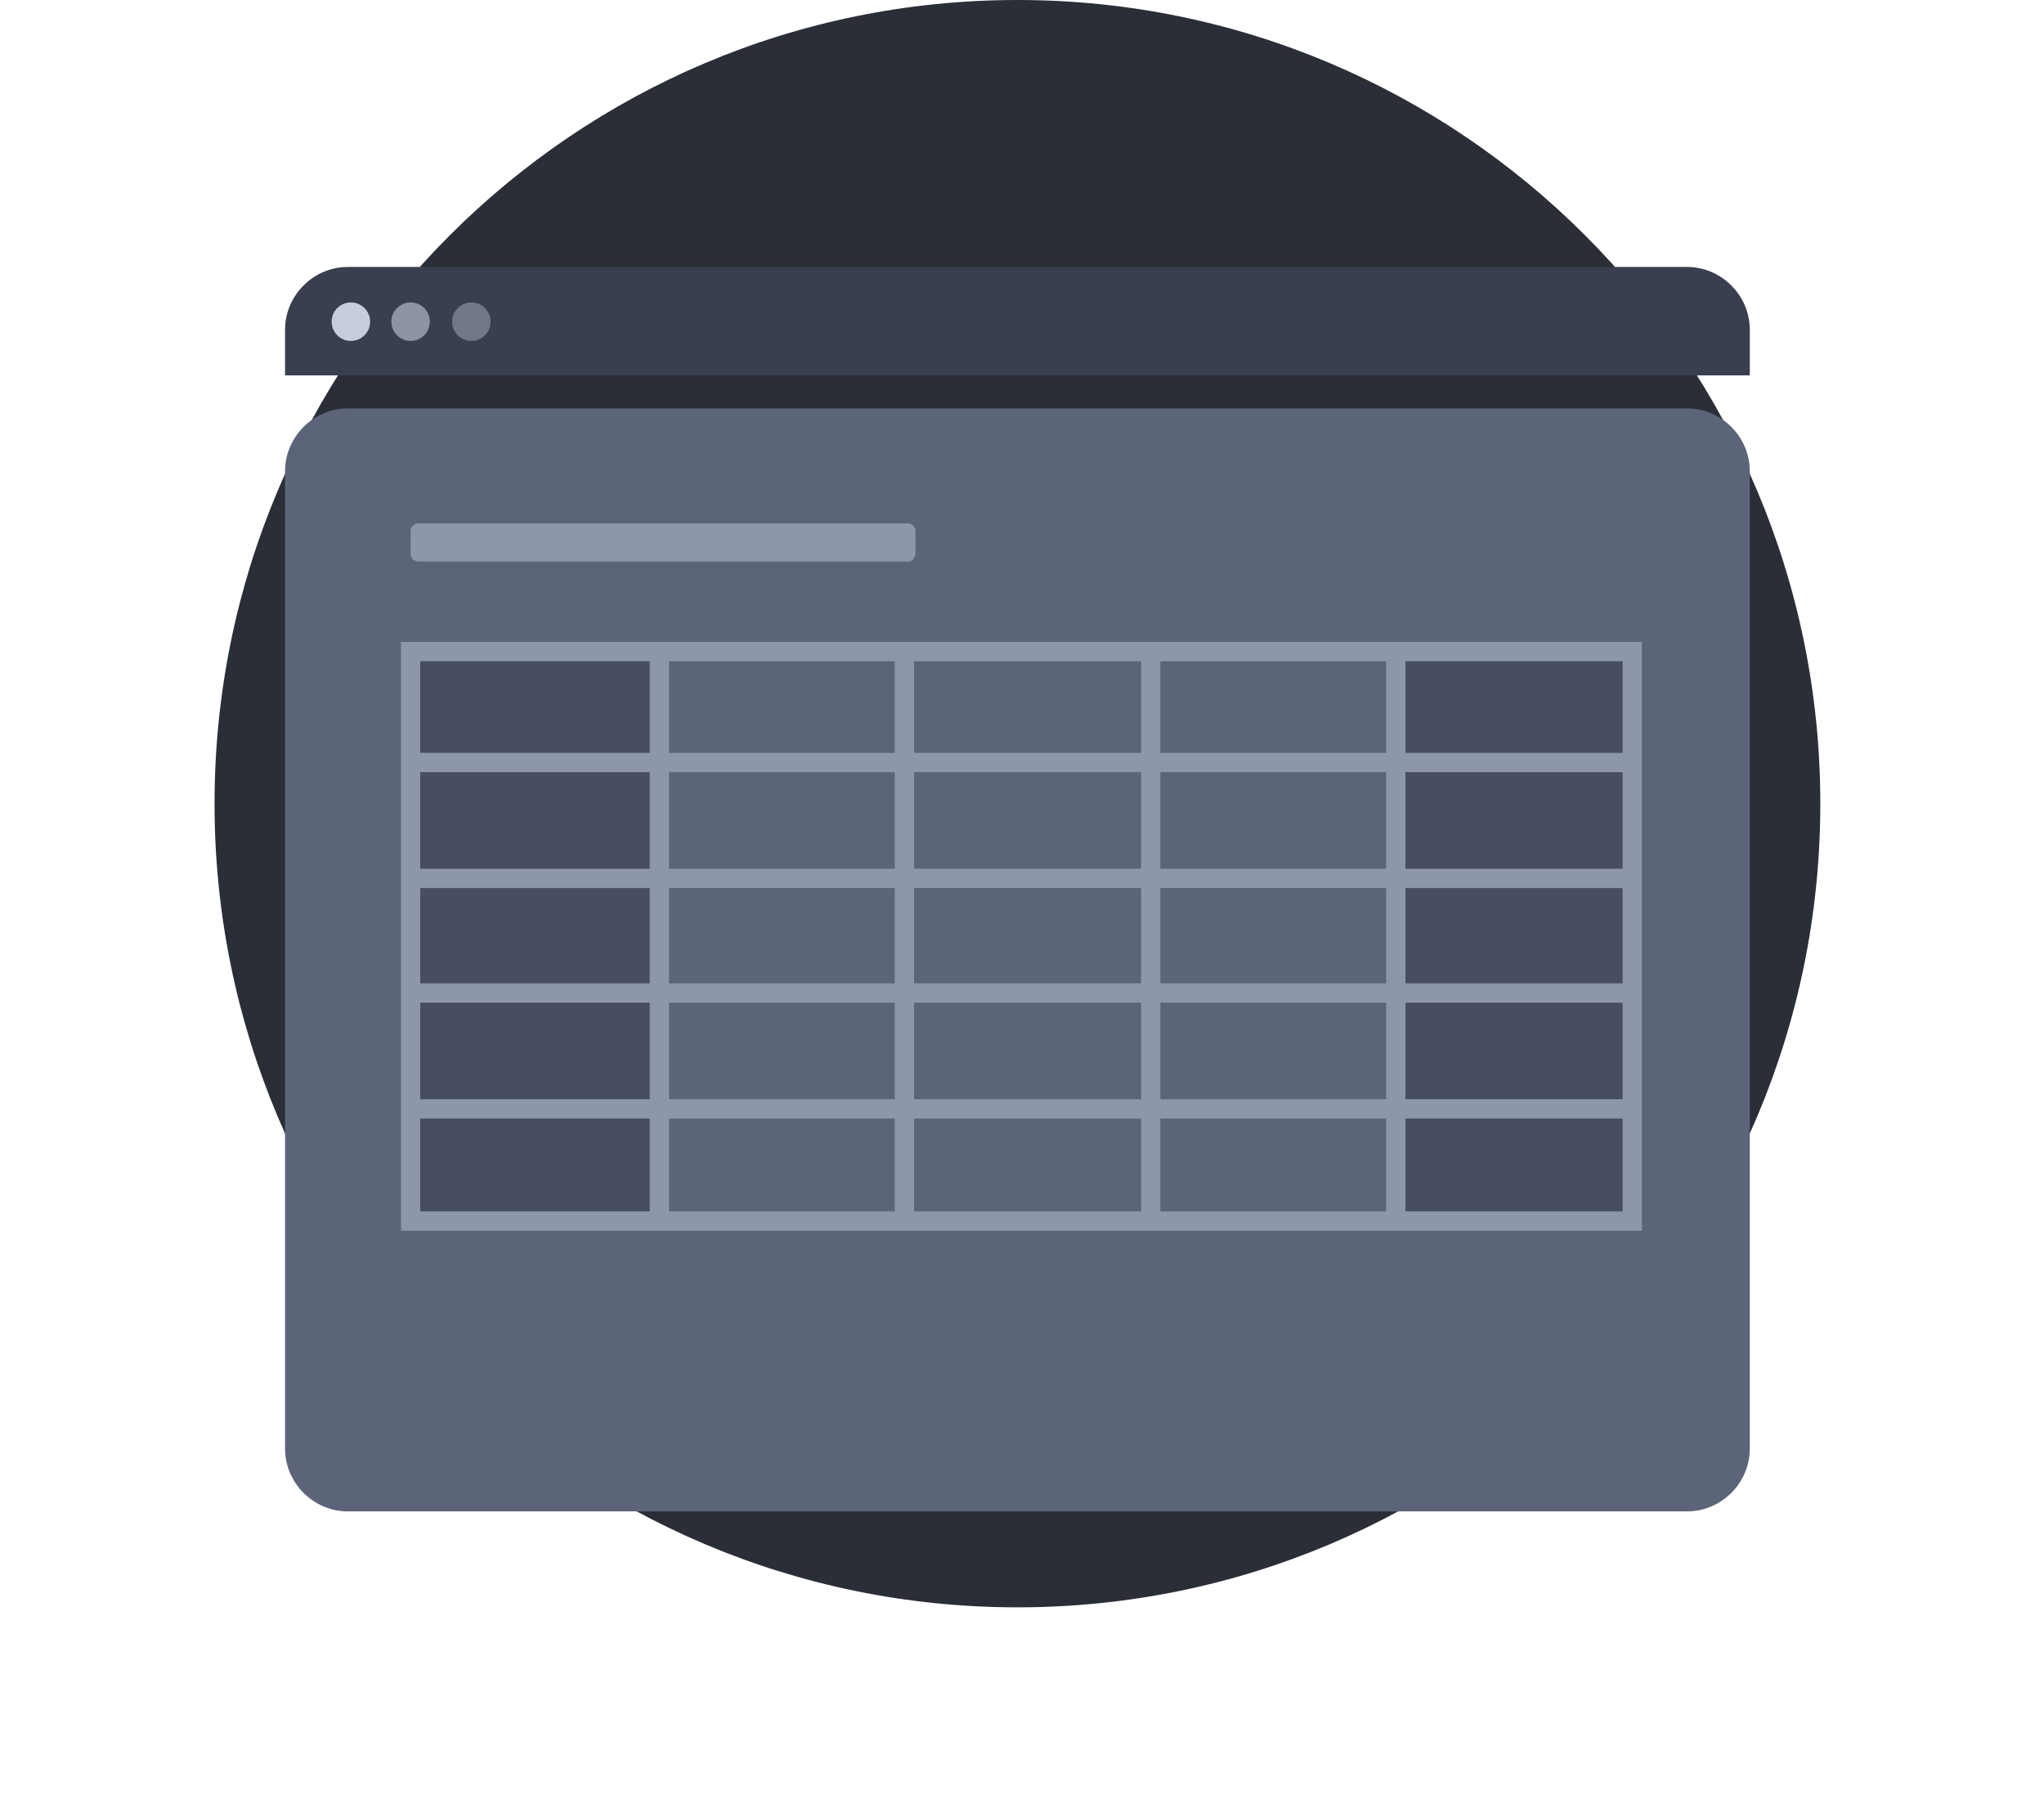 <svg width="159" height="140" viewBox="0 0 159 140" fill="none" xmlns="http://www.w3.org/2000/svg">
<path d="M79.144 125C113.637 125 141.6 97.018 141.6 62.5C141.6 27.982 113.637 0 79.144 0C44.651 0 16.689 27.982 16.689 62.5C16.689 97.018 44.651 125 79.144 125Z" fill="#2A2E37"/>
<g filter="url(#filter0_d_111_572)">
<path d="M136.115 25.647V101.653C136.115 104.332 133.909 106.539 131.232 106.539H27.057C24.38 106.539 22.174 104.332 22.174 101.653V25.647C22.174 22.968 24.38 20.761 27.057 20.761H131.232C133.909 20.761 136.115 22.968 136.115 25.647Z" fill="#5C6479"/>
</g>
<path d="M136.115 25.647V29.194H22.174V25.647C22.174 22.968 24.38 20.761 27.057 20.761H131.232C133.909 20.761 136.115 22.968 136.115 25.647Z" fill="#393F4E"/>
<path d="M27.293 26.515C28.12 26.515 28.79 25.844 28.79 25.017C28.79 24.19 28.12 23.52 27.293 23.52C26.467 23.52 25.797 24.19 25.797 25.017C25.797 25.844 26.467 26.515 27.293 26.515Z" fill="#C6CDDF"/>
<path opacity="0.6" d="M31.94 26.515C32.767 26.515 33.437 25.844 33.437 25.017C33.437 24.19 32.767 23.52 31.94 23.52C31.114 23.52 30.444 24.19 30.444 25.017C30.444 25.844 31.114 26.515 31.94 26.515Z" fill="#C6CDDF"/>
<path opacity="0.4" d="M36.666 26.515C37.492 26.515 38.162 25.844 38.162 25.017C38.162 24.19 37.492 23.52 36.666 23.52C35.839 23.52 35.169 24.19 35.169 25.017C35.169 25.844 35.839 26.515 36.666 26.515Z" fill="#C6CDDF"/>
<path d="M70.643 43.673H32.515C32.228 43.673 31.94 43.385 31.94 43.097V41.276C31.94 40.988 32.228 40.701 32.515 40.701H70.643C70.93 40.701 71.218 40.988 71.218 41.276V43.097C71.122 43.481 70.93 43.673 70.643 43.673Z" fill="#8E96AB"/>
<path d="M51.292 50.671H31.94V94.961H51.292V50.671Z" fill="#474E61"/>
<path d="M126.972 50.671H108.579V94.961H126.972V50.671Z" fill="#474E61"/>
<path d="M126.972 50.671V94.961H31.94V50.671H126.972Z" stroke="#8E96AB" stroke-width="1.5" stroke-miterlimit="10"/>
<path d="M32.227 59.299H126.684" stroke="#8E96AB" stroke-width="1.5" stroke-miterlimit="10"/>
<path d="M32.227 68.311H126.684" stroke="#8E96AB" stroke-width="1.5" stroke-miterlimit="10"/>
<path d="M32.227 77.226H126.684" stroke="#8E96AB" stroke-width="1.5" stroke-miterlimit="10"/>
<path d="M32.227 86.237H126.684" stroke="#8E96AB" stroke-width="1.5" stroke-miterlimit="10"/>
<path d="M51.291 51.15V94.961" stroke="#8E96AB" stroke-width="1.5" stroke-miterlimit="10"/>
<path d="M70.355 51.15V94.961" stroke="#8E96AB" stroke-width="1.5" stroke-miterlimit="10"/>
<path d="M89.514 51.15V94.961" stroke="#8E96AB" stroke-width="1.5" stroke-miterlimit="10"/>
<path d="M108.579 51.15V94.961" stroke="#8E96AB" stroke-width="1.5" stroke-miterlimit="10"/>
<defs>
<filter id="filter0_d_111_572" x="0.174" y="9.761" width="157.94" height="129.778" filterUnits="userSpaceOnUse" color-interpolation-filters="sRGB">
<feFlood flood-opacity="0" result="BackgroundImageFix"/>
<feColorMatrix in="SourceAlpha" type="matrix" values="0 0 0 0 0 0 0 0 0 0 0 0 0 0 0 0 0 0 127 0" result="hardAlpha"/>
<feOffset dy="11"/>
<feGaussianBlur stdDeviation="11"/>
<feColorMatrix type="matrix" values="0 0 0 0 0 0 0 0 0 0 0 0 0 0 0 0 0 0 0.27 0"/>
<feBlend mode="normal" in2="BackgroundImageFix" result="effect1_dropShadow_111_572"/>
<feBlend mode="normal" in="SourceGraphic" in2="effect1_dropShadow_111_572" result="shape"/>
</filter>
</defs>
</svg>
